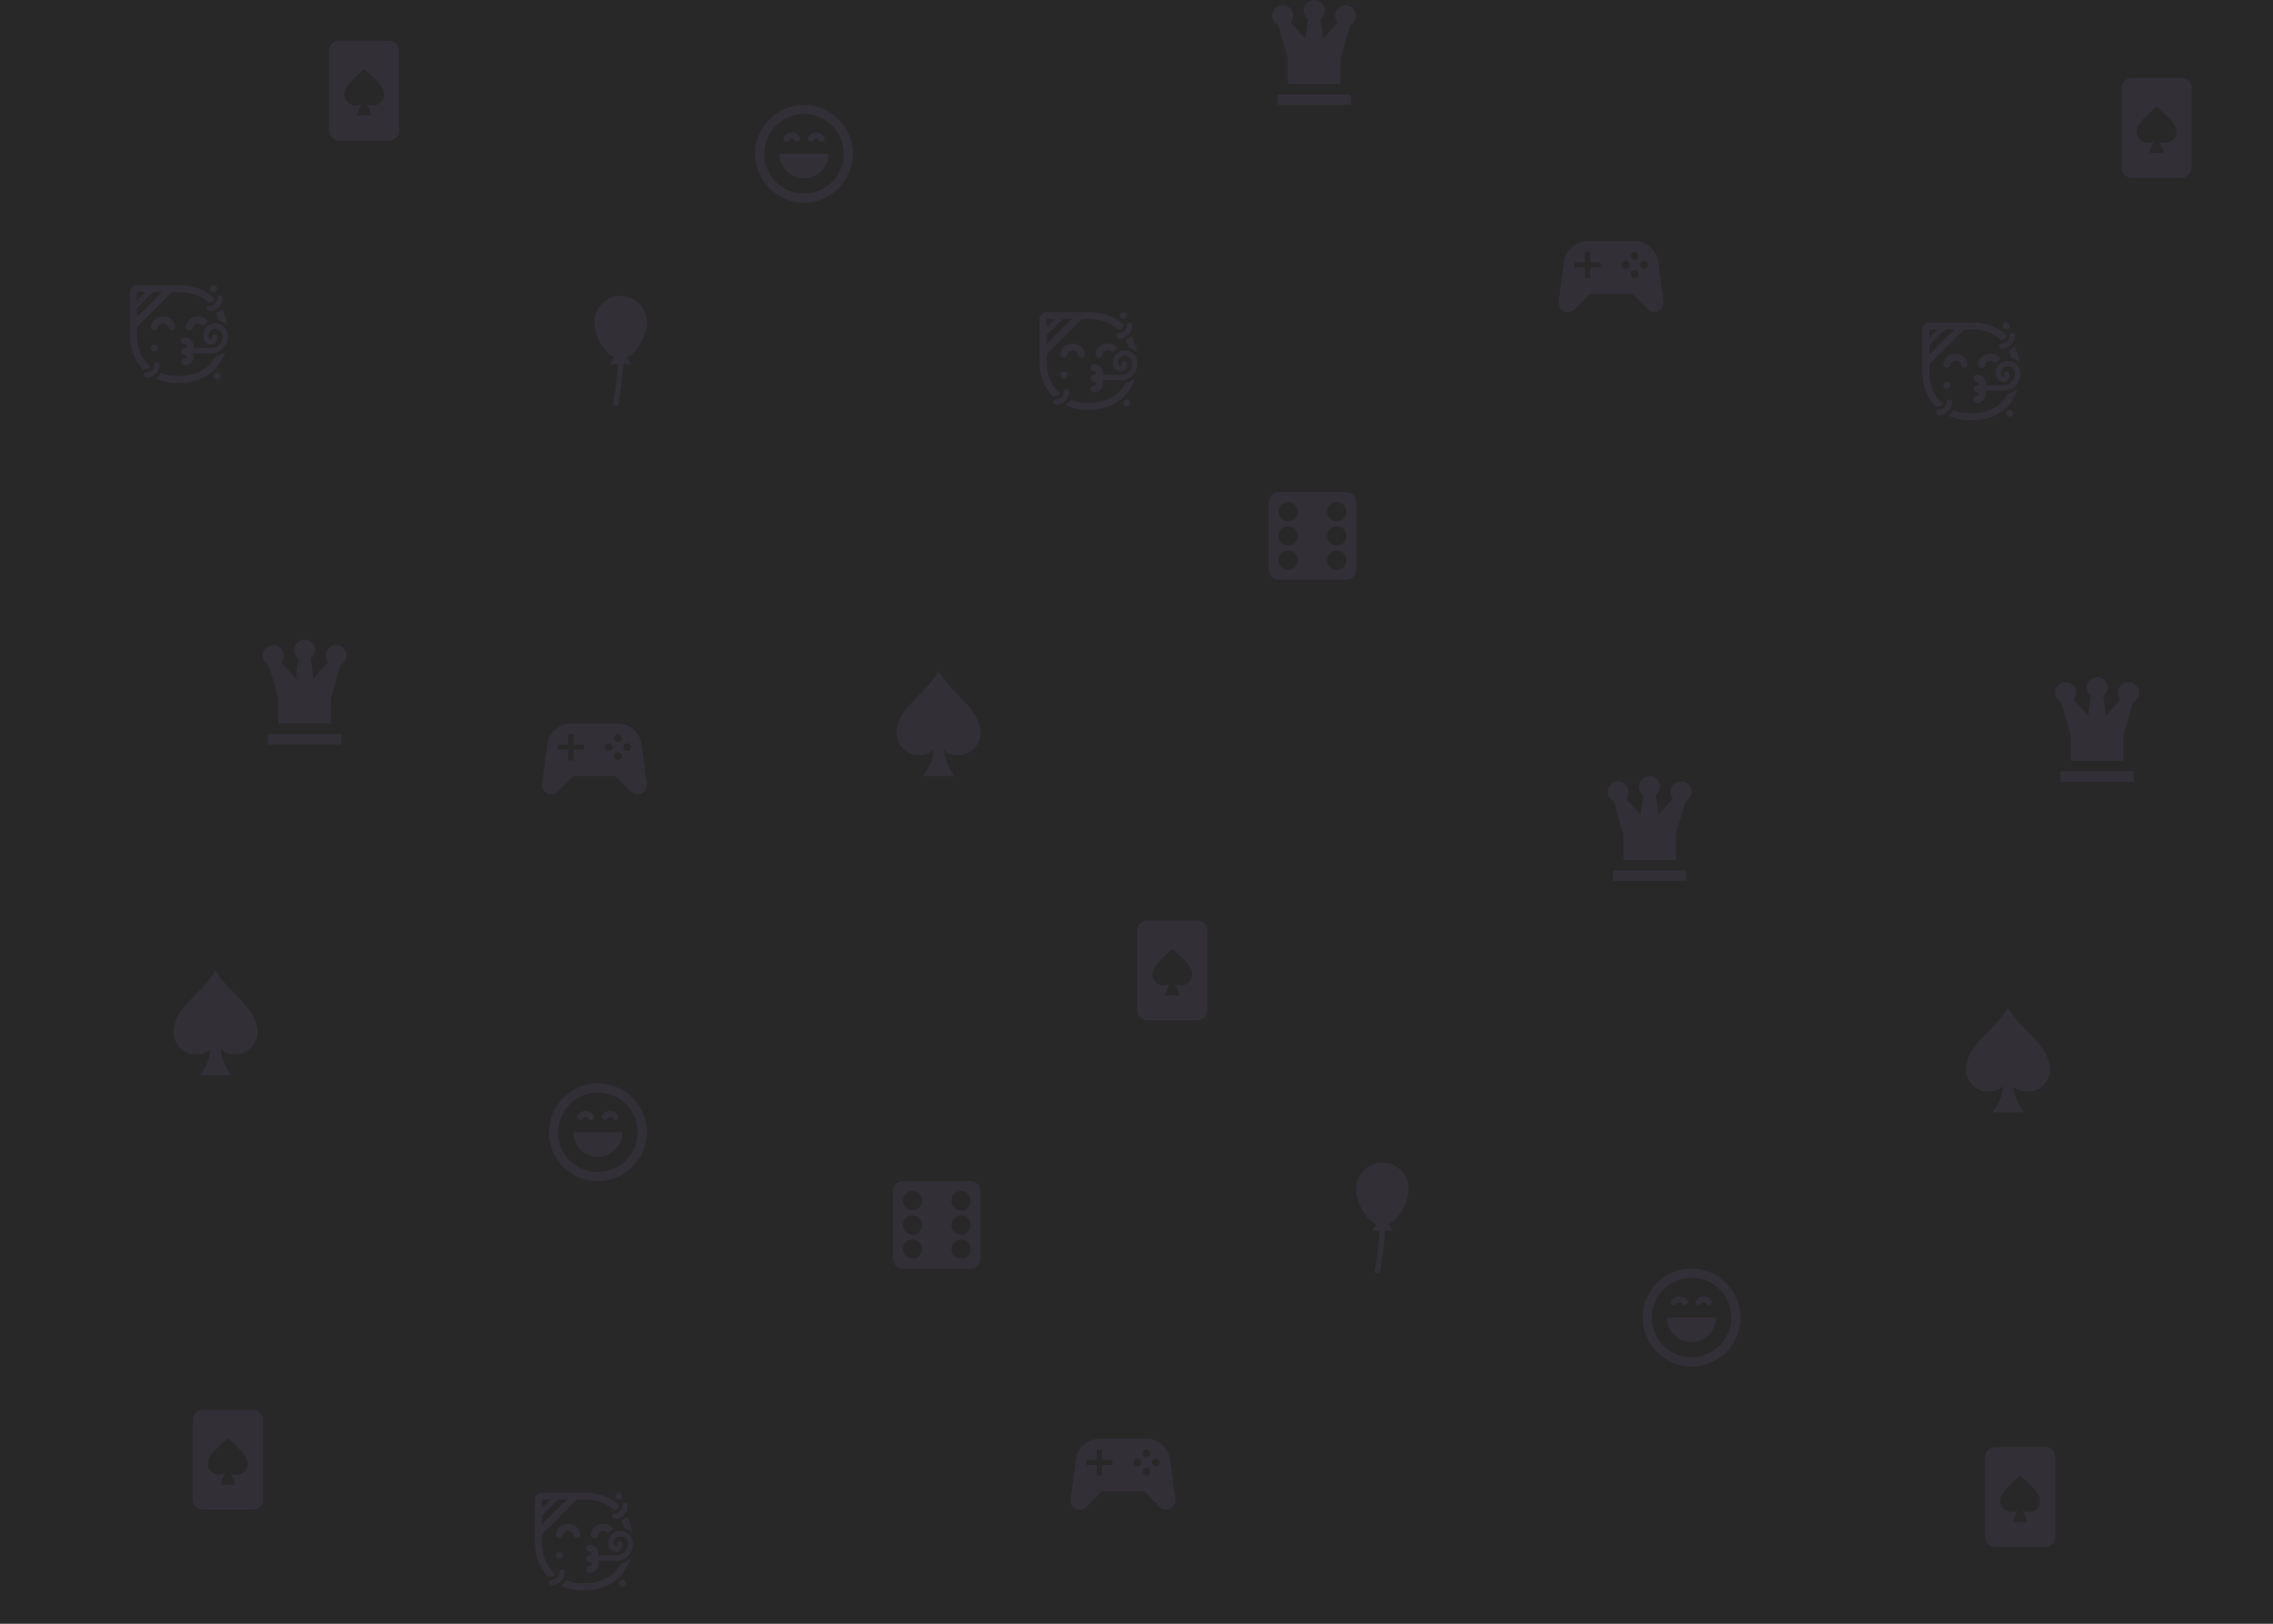 <svg width="175" height="125" viewBox="0 0 175 125" fill="none" xmlns="http://www.w3.org/2000/svg">
<rect width="175" height="125" fill="#282828"/>
<path d="M48.249 27.517L48.588 28.026H47.983C47.922 29.12 47.781 30.21 47.579 31.288L47.175 31.223C47.377 30.165 47.514 29.1 47.579 28.026H46.974L47.313 27.517C46.425 27.134 45.763 25.75 45.763 24.797C45.763 24.262 45.975 23.748 46.354 23.37C46.732 22.991 47.246 22.779 47.781 22.779C48.046 22.779 48.308 22.831 48.553 22.932C48.798 23.034 49.021 23.182 49.208 23.37C49.395 23.557 49.544 23.78 49.645 24.025C49.747 24.269 49.799 24.532 49.799 24.797C49.799 25.75 49.137 27.134 48.249 27.517Z" fill="#B87DE8" fill-opacity="0.08"/>
<path d="M106.897 94.24L107.236 94.749H106.63C106.57 95.843 106.428 96.933 106.227 98.011L105.823 97.946C106.025 96.888 106.162 95.823 106.227 94.749H105.621L105.96 94.24C105.072 93.857 104.41 92.473 104.41 91.52C104.41 90.985 104.623 90.471 105.001 90.093C105.38 89.714 105.893 89.502 106.428 89.502C106.693 89.502 106.956 89.554 107.201 89.655C107.446 89.757 107.668 89.905 107.856 90.093C108.043 90.28 108.192 90.503 108.293 90.748C108.394 90.993 108.447 91.255 108.447 91.52C108.447 92.473 107.785 93.857 106.897 94.24Z" fill="#B87DE8" fill-opacity="0.08"/>
<path d="M13.767 21.947H10.538C10.396 21.947 10.259 22.004 10.158 22.105C10.057 22.206 10 22.343 10 22.486V25.715C10 26.733 10.308 27.678 10.946 28.371C10.977 28.404 11.008 28.438 11.041 28.47C11.111 28.429 11.192 28.406 11.278 28.406C11.399 28.406 11.514 28.336 11.573 28.229C11.492 28.16 11.414 28.085 11.341 28.006C10.813 27.433 10.538 26.628 10.538 25.715C10.538 25.517 10.551 25.325 10.577 25.138L13.193 22.521C13.384 22.497 13.575 22.485 13.767 22.486C14.786 22.486 15.544 22.799 16.068 23.296C16.086 23.294 16.104 23.293 16.122 23.293C16.296 23.293 16.458 23.147 16.458 22.956C16.458 22.946 16.459 22.936 16.459 22.926C15.822 22.31 14.917 21.947 13.767 21.947ZM10.538 22.486H11.188L10.538 23.135V22.486ZM11.772 22.486H12.468L10.538 24.416V23.72L11.772 22.486ZM13.767 29.482C13.089 29.482 12.496 29.356 11.993 29.126C12.154 29.018 12.288 28.875 12.386 28.708C12.779 28.859 13.238 28.944 13.767 28.944C14.87 28.944 15.669 28.576 16.193 28.006C16.352 27.833 16.489 27.64 16.599 27.432C16.88 27.372 17.138 27.235 17.344 27.035C17.189 27.536 16.939 27.991 16.589 28.371C15.948 29.067 14.997 29.482 13.767 29.482Z" fill="#B87DE8" fill-opacity="0.08"/>
<path d="M15.614 25.104C15.724 24.957 15.867 24.838 16.033 24.757C16.01 24.723 15.984 24.691 15.957 24.66C15.802 24.491 15.569 24.369 15.247 24.369C14.929 24.369 14.696 24.485 14.541 24.654C14.394 24.815 14.334 25.003 14.31 25.125C14.303 25.16 14.302 25.197 14.309 25.232C14.315 25.267 14.329 25.301 14.349 25.331C14.368 25.361 14.394 25.387 14.424 25.406C14.454 25.426 14.487 25.44 14.522 25.447C14.557 25.454 14.594 25.453 14.629 25.446C14.664 25.439 14.697 25.424 14.727 25.404C14.756 25.384 14.781 25.357 14.8 25.327C14.82 25.297 14.833 25.263 14.839 25.228C14.852 25.162 14.881 25.08 14.938 25.019C14.986 24.966 15.072 24.907 15.247 24.907C15.42 24.907 15.508 24.967 15.559 25.023C15.582 25.048 15.6 25.076 15.614 25.104ZM17.486 25.032C17.32 24.85 17.103 24.724 16.863 24.669C16.811 24.478 16.743 24.292 16.658 24.114C16.825 24.036 16.974 23.924 17.095 23.784C17.292 24.165 17.422 24.587 17.486 25.032ZM12.246 25.018C12.19 25.08 12.16 25.162 12.148 25.228C12.134 25.298 12.093 25.36 12.034 25.4C11.975 25.44 11.902 25.454 11.832 25.441C11.762 25.427 11.7 25.386 11.66 25.327C11.62 25.268 11.606 25.195 11.619 25.125C11.643 25.003 11.703 24.815 11.85 24.654C12.005 24.485 12.238 24.369 12.556 24.369C12.878 24.369 13.111 24.491 13.266 24.66C13.412 24.821 13.473 25.008 13.494 25.131C13.507 25.201 13.49 25.273 13.449 25.332C13.408 25.39 13.345 25.43 13.275 25.442C13.205 25.454 13.133 25.438 13.074 25.397C13.016 25.355 12.976 25.293 12.964 25.223C12.95 25.148 12.917 25.079 12.868 25.023C12.817 24.967 12.729 24.907 12.556 24.907C12.38 24.907 12.295 24.966 12.246 25.018ZM16.458 22.486C16.529 22.486 16.598 22.457 16.648 22.407C16.699 22.356 16.727 22.288 16.727 22.216C16.727 22.145 16.699 22.077 16.648 22.026C16.598 21.976 16.529 21.947 16.458 21.947C16.387 21.947 16.318 21.976 16.268 22.026C16.217 22.077 16.189 22.145 16.189 22.216C16.189 22.288 16.217 22.356 16.268 22.407C16.318 22.457 16.387 22.486 16.458 22.486ZM16.929 22.755C16.983 22.755 17.034 22.776 17.072 22.814C17.11 22.852 17.131 22.903 17.131 22.956C17.131 23.548 16.638 23.966 16.122 23.966C16.068 23.966 16.017 23.944 15.979 23.907C15.941 23.869 15.92 23.817 15.92 23.764C15.92 23.71 15.941 23.659 15.979 23.621C16.017 23.583 16.068 23.562 16.122 23.562C16.434 23.562 16.727 23.307 16.727 22.956C16.727 22.903 16.748 22.852 16.786 22.814C16.824 22.776 16.875 22.755 16.929 22.755ZM12.085 27.868C12.139 27.868 12.19 27.889 12.228 27.927C12.266 27.965 12.287 28.016 12.287 28.069C12.287 28.661 11.794 29.078 11.278 29.078C11.225 29.078 11.173 29.057 11.135 29.019C11.097 28.982 11.076 28.93 11.076 28.877C11.076 28.823 11.097 28.772 11.135 28.734C11.173 28.696 11.225 28.675 11.278 28.675C11.59 28.675 11.883 28.42 11.883 28.069C11.883 28.016 11.905 27.965 11.943 27.927C11.98 27.889 12.032 27.868 12.085 27.868ZM16.727 29.213C16.799 29.213 16.867 29.185 16.918 29.134C16.968 29.084 16.996 29.015 16.996 28.944C16.996 28.873 16.968 28.804 16.918 28.754C16.867 28.703 16.799 28.675 16.727 28.675C16.656 28.675 16.587 28.703 16.537 28.754C16.486 28.804 16.458 28.873 16.458 28.944C16.458 29.015 16.486 29.084 16.537 29.134C16.587 29.185 16.656 29.213 16.727 29.213ZM12.153 26.791C12.153 26.863 12.124 26.931 12.074 26.981C12.023 27.032 11.955 27.06 11.883 27.06C11.812 27.06 11.744 27.032 11.693 26.981C11.643 26.931 11.614 26.863 11.614 26.791C11.614 26.72 11.643 26.651 11.693 26.601C11.744 26.55 11.812 26.522 11.883 26.522C11.955 26.522 12.023 26.55 12.074 26.601C12.124 26.651 12.153 26.72 12.153 26.791ZM16.544 24.907C16.427 24.907 16.311 24.931 16.203 24.976C16.094 25.02 15.996 25.086 15.913 25.169C15.83 25.252 15.764 25.351 15.719 25.459C15.674 25.568 15.651 25.684 15.651 25.801V25.917C15.651 25.996 15.666 26.075 15.697 26.148C15.727 26.222 15.772 26.288 15.828 26.345C15.884 26.401 15.951 26.445 16.025 26.476C16.098 26.506 16.177 26.522 16.256 26.522C16.381 26.522 16.501 26.472 16.589 26.384C16.678 26.296 16.727 26.176 16.727 26.051V25.917C16.727 25.863 16.706 25.812 16.668 25.774C16.63 25.736 16.579 25.715 16.525 25.715C16.472 25.715 16.421 25.736 16.383 25.774C16.345 25.812 16.324 25.863 16.324 25.917V26.051C16.324 26.069 16.317 26.086 16.304 26.099C16.291 26.111 16.274 26.118 16.256 26.118C16.203 26.118 16.151 26.097 16.114 26.059C16.076 26.021 16.055 25.97 16.055 25.917V25.801C16.055 25.53 16.274 25.311 16.544 25.311H16.593C16.735 25.311 16.872 25.368 16.973 25.469C17.074 25.57 17.131 25.707 17.131 25.849V25.947C17.131 26.171 17.042 26.385 16.884 26.544C16.725 26.702 16.51 26.791 16.286 26.791H14.878C14.901 26.692 14.901 26.589 14.878 26.489C14.855 26.39 14.81 26.297 14.747 26.218C14.683 26.138 14.603 26.074 14.511 26.029C14.419 25.985 14.318 25.962 14.216 25.962C14.145 25.962 14.077 25.991 14.026 26.041C13.976 26.092 13.947 26.16 13.947 26.231C13.947 26.303 13.976 26.371 14.026 26.422C14.077 26.472 14.145 26.5 14.216 26.5C14.235 26.5 14.253 26.504 14.27 26.511C14.287 26.518 14.303 26.529 14.316 26.541C14.329 26.555 14.339 26.57 14.346 26.587C14.353 26.604 14.357 26.622 14.357 26.64C14.357 26.659 14.353 26.677 14.346 26.694C14.339 26.711 14.329 26.726 14.316 26.739C14.303 26.752 14.287 26.763 14.27 26.77C14.253 26.777 14.235 26.78 14.216 26.78C14.145 26.78 14.077 26.809 14.026 26.859C13.976 26.91 13.947 26.978 13.947 27.049C13.947 27.121 13.976 27.189 14.026 27.24C14.077 27.29 14.145 27.319 14.216 27.319C14.254 27.319 14.289 27.333 14.316 27.36C14.342 27.386 14.357 27.421 14.357 27.459C14.357 27.496 14.342 27.531 14.316 27.558C14.289 27.584 14.254 27.599 14.216 27.599C14.145 27.599 14.077 27.627 14.026 27.677C13.976 27.728 13.947 27.796 13.947 27.868C13.947 27.939 13.976 28.007 14.026 28.058C14.077 28.108 14.145 28.137 14.216 28.137C14.329 28.137 14.439 28.109 14.537 28.056C14.636 28.003 14.72 27.927 14.782 27.833C14.844 27.74 14.881 27.633 14.892 27.522C14.902 27.41 14.885 27.298 14.841 27.195H16.287C16.617 27.195 16.935 27.063 17.169 26.829C17.403 26.595 17.535 26.277 17.535 25.947V25.849C17.535 25.599 17.435 25.36 17.259 25.183C17.082 25.007 16.843 24.907 16.593 24.907H16.544Z" fill="#B87DE8" fill-opacity="0.08"/>
<path d="M44.955 114.899H41.726C41.583 114.899 41.447 114.956 41.346 115.057C41.245 115.158 41.188 115.295 41.188 115.437V118.667C41.188 119.685 41.496 120.63 42.134 121.323C42.164 121.356 42.196 121.389 42.229 121.422C42.299 121.381 42.38 121.358 42.466 121.358C42.587 121.358 42.702 121.288 42.761 121.181C42.68 121.112 42.602 121.037 42.529 120.958C42.002 120.385 41.726 119.58 41.726 118.667C41.726 118.469 41.739 118.276 41.765 118.09L44.381 115.473C44.572 115.449 44.764 115.437 44.955 115.437C45.974 115.437 46.733 115.751 47.256 116.248C47.274 116.246 47.292 116.245 47.31 116.245C47.484 116.245 47.646 116.099 47.646 115.908C47.646 115.898 47.647 115.888 47.647 115.878C47.01 115.262 46.105 114.899 44.955 114.899ZM41.726 115.437H42.376L41.726 116.087V115.437ZM42.96 115.437H43.656L41.726 117.367V116.672L42.96 115.437ZM44.955 122.434C44.277 122.434 43.684 122.308 43.181 122.078C43.342 121.97 43.476 121.827 43.574 121.66C43.967 121.811 44.426 121.896 44.955 121.896C46.058 121.896 46.856 121.528 47.381 120.958C47.541 120.785 47.677 120.591 47.787 120.384C48.068 120.324 48.326 120.187 48.532 119.987C48.377 120.488 48.127 120.943 47.777 121.323C47.136 122.019 46.185 122.434 44.955 122.434Z" fill="#B87DE8" fill-opacity="0.08"/>
<path d="M46.802 118.056C46.912 117.909 47.055 117.79 47.221 117.709C47.198 117.675 47.172 117.643 47.145 117.612C46.99 117.443 46.757 117.321 46.435 117.321C46.117 117.321 45.884 117.437 45.729 117.606C45.582 117.767 45.522 117.954 45.498 118.077C45.491 118.112 45.49 118.149 45.497 118.184C45.503 118.219 45.517 118.253 45.537 118.283C45.556 118.313 45.582 118.338 45.612 118.358C45.642 118.378 45.675 118.392 45.71 118.399C45.745 118.406 45.782 118.405 45.817 118.398C45.852 118.391 45.885 118.376 45.915 118.356C45.944 118.335 45.969 118.309 45.989 118.279C46.008 118.249 46.021 118.215 46.027 118.18C46.04 118.113 46.069 118.032 46.126 117.971C46.174 117.918 46.26 117.859 46.435 117.859C46.608 117.859 46.696 117.919 46.746 117.975C46.77 118 46.788 118.028 46.802 118.056ZM48.674 117.984C48.508 117.802 48.291 117.676 48.051 117.621C47.999 117.43 47.931 117.244 47.846 117.066C48.013 116.988 48.162 116.876 48.283 116.736C48.48 117.117 48.61 117.539 48.674 117.984ZM43.434 117.97C43.378 118.032 43.348 118.113 43.336 118.18C43.322 118.25 43.281 118.312 43.222 118.352C43.163 118.392 43.09 118.406 43.02 118.393C42.95 118.379 42.888 118.338 42.848 118.279C42.808 118.22 42.794 118.147 42.807 118.077C42.831 117.954 42.891 117.767 43.038 117.606C43.193 117.437 43.426 117.321 43.744 117.321C44.066 117.321 44.299 117.443 44.453 117.612C44.6 117.773 44.661 117.96 44.682 118.082C44.694 118.153 44.678 118.225 44.637 118.283C44.596 118.342 44.533 118.381 44.463 118.394C44.393 118.406 44.321 118.39 44.262 118.349C44.204 118.307 44.164 118.245 44.152 118.174C44.138 118.1 44.105 118.031 44.056 117.975C44.005 117.919 43.917 117.859 43.744 117.859C43.569 117.859 43.483 117.918 43.434 117.97ZM47.646 115.437C47.718 115.437 47.786 115.409 47.836 115.359C47.887 115.308 47.915 115.24 47.915 115.168C47.915 115.097 47.887 115.029 47.836 114.978C47.786 114.928 47.718 114.899 47.646 114.899C47.575 114.899 47.506 114.928 47.456 114.978C47.405 115.029 47.377 115.097 47.377 115.168C47.377 115.24 47.405 115.308 47.456 115.359C47.506 115.409 47.575 115.437 47.646 115.437ZM48.117 115.707C48.171 115.707 48.222 115.728 48.26 115.766C48.298 115.804 48.319 115.855 48.319 115.908C48.319 116.5 47.826 116.918 47.31 116.918C47.256 116.918 47.205 116.896 47.167 116.858C47.129 116.821 47.108 116.769 47.108 116.716C47.108 116.662 47.129 116.611 47.167 116.573C47.205 116.535 47.256 116.514 47.31 116.514C47.622 116.514 47.915 116.259 47.915 115.908C47.915 115.855 47.937 115.804 47.974 115.766C48.012 115.728 48.063 115.707 48.117 115.707ZM43.273 120.819C43.327 120.819 43.378 120.841 43.416 120.879C43.454 120.916 43.475 120.968 43.475 121.021C43.475 121.613 42.982 122.03 42.466 122.03C42.413 122.03 42.361 122.009 42.323 121.971C42.285 121.933 42.264 121.882 42.264 121.829C42.264 121.775 42.285 121.724 42.323 121.686C42.361 121.648 42.413 121.627 42.466 121.627C42.778 121.627 43.072 121.372 43.072 121.021C43.072 120.968 43.093 120.916 43.131 120.879C43.168 120.841 43.22 120.819 43.273 120.819ZM47.915 122.165C47.987 122.165 48.055 122.137 48.105 122.086C48.156 122.036 48.184 121.967 48.184 121.896C48.184 121.824 48.156 121.756 48.105 121.706C48.055 121.655 47.987 121.627 47.915 121.627C47.844 121.627 47.775 121.655 47.725 121.706C47.675 121.756 47.646 121.824 47.646 121.896C47.646 121.967 47.675 122.036 47.725 122.086C47.775 122.137 47.844 122.165 47.915 122.165ZM43.341 119.743C43.341 119.814 43.312 119.883 43.262 119.933C43.211 119.984 43.143 120.012 43.072 120.012C43 120.012 42.932 119.984 42.881 119.933C42.831 119.883 42.802 119.814 42.802 119.743C42.802 119.672 42.831 119.603 42.881 119.553C42.932 119.502 43 119.474 43.072 119.474C43.143 119.474 43.211 119.502 43.262 119.553C43.312 119.603 43.341 119.672 43.341 119.743ZM47.733 117.859C47.615 117.859 47.499 117.882 47.391 117.927C47.282 117.972 47.184 118.038 47.101 118.121C47.018 118.204 46.952 118.303 46.907 118.411C46.862 118.519 46.839 118.636 46.839 118.753V118.868C46.839 118.948 46.855 119.027 46.885 119.1C46.915 119.174 46.96 119.24 47.016 119.297C47.072 119.353 47.139 119.397 47.213 119.428C47.286 119.458 47.365 119.474 47.444 119.474C47.569 119.474 47.689 119.424 47.777 119.336C47.866 119.248 47.915 119.128 47.915 119.003V118.868C47.915 118.815 47.894 118.764 47.856 118.726C47.818 118.688 47.767 118.667 47.713 118.667C47.66 118.667 47.608 118.688 47.571 118.726C47.533 118.764 47.512 118.815 47.512 118.868V119.003C47.512 119.021 47.505 119.038 47.492 119.051C47.479 119.063 47.462 119.07 47.444 119.07C47.391 119.07 47.339 119.049 47.302 119.011C47.264 118.973 47.242 118.922 47.242 118.868V118.753C47.242 118.482 47.462 118.263 47.733 118.263H47.781C47.923 118.263 48.06 118.32 48.161 118.421C48.262 118.522 48.319 118.658 48.319 118.801V118.898C48.319 119.122 48.23 119.337 48.072 119.496C47.913 119.654 47.698 119.743 47.474 119.743H46.066C46.089 119.644 46.089 119.541 46.066 119.441C46.043 119.342 45.998 119.249 45.935 119.169C45.871 119.09 45.791 119.025 45.699 118.981C45.607 118.937 45.506 118.914 45.404 118.914C45.333 118.914 45.265 118.943 45.214 118.993C45.164 119.044 45.135 119.112 45.135 119.183C45.135 119.255 45.164 119.323 45.214 119.374C45.265 119.424 45.333 119.452 45.404 119.452C45.423 119.452 45.441 119.456 45.458 119.463C45.475 119.47 45.49 119.48 45.504 119.493C45.517 119.506 45.527 119.522 45.534 119.539C45.541 119.556 45.544 119.574 45.544 119.592C45.544 119.611 45.541 119.629 45.534 119.646C45.527 119.663 45.517 119.678 45.504 119.691C45.49 119.704 45.475 119.715 45.458 119.722C45.441 119.729 45.423 119.732 45.404 119.732C45.333 119.732 45.265 119.761 45.214 119.811C45.164 119.862 45.135 119.93 45.135 120.001C45.135 120.073 45.164 120.141 45.214 120.192C45.265 120.242 45.333 120.27 45.404 120.27C45.442 120.27 45.477 120.285 45.504 120.311C45.53 120.338 45.544 120.373 45.544 120.41C45.544 120.448 45.53 120.483 45.504 120.509C45.477 120.536 45.442 120.55 45.404 120.55C45.333 120.55 45.265 120.579 45.214 120.629C45.164 120.68 45.135 120.748 45.135 120.819C45.135 120.891 45.164 120.959 45.214 121.01C45.265 121.06 45.333 121.089 45.404 121.089C45.517 121.089 45.627 121.061 45.725 121.008C45.824 120.955 45.908 120.879 45.97 120.785C46.032 120.692 46.069 120.585 46.08 120.474C46.09 120.362 46.073 120.25 46.029 120.147H47.474C47.806 120.147 48.123 120.015 48.357 119.781C48.591 119.547 48.722 119.229 48.722 118.898V118.801C48.722 118.551 48.623 118.312 48.447 118.135C48.27 117.959 48.031 117.859 47.781 117.859H47.733Z" fill="#B87DE8" fill-opacity="0.08"/>
<path d="M83.8 24.022H80.57C80.428 24.022 80.291 24.079 80.19 24.18C80.089 24.28 80.032 24.417 80.032 24.56V27.789C80.032 28.808 80.34 29.753 80.978 30.445C81.009 30.479 81.04 30.512 81.073 30.544C81.143 30.504 81.224 30.48 81.31 30.48C81.431 30.48 81.546 30.41 81.606 30.304C81.524 30.234 81.446 30.16 81.374 30.081C80.846 29.507 80.57 28.703 80.57 27.789C80.57 27.591 80.583 27.399 80.609 27.213L83.226 24.596C83.416 24.572 83.608 24.56 83.8 24.56C84.818 24.56 85.577 24.874 86.1 25.37C86.118 25.368 86.136 25.367 86.154 25.367C86.329 25.367 86.491 25.222 86.491 25.031C86.491 25.021 86.491 25.011 86.492 25C85.854 24.384 84.949 24.022 83.8 24.022ZM80.57 24.56H81.22L80.57 25.21V24.56ZM81.805 24.56H82.5L80.57 26.49V25.794L81.805 24.56ZM83.8 31.557C83.121 31.557 82.528 31.43 82.025 31.201C82.186 31.093 82.321 30.95 82.419 30.782C82.811 30.934 83.27 31.018 83.8 31.018C84.902 31.018 85.701 30.65 86.225 30.081C86.385 29.907 86.521 29.714 86.632 29.506C86.912 29.447 87.171 29.309 87.376 29.109C87.221 29.61 86.971 30.066 86.621 30.445C85.98 31.142 85.03 31.557 83.8 31.557Z" fill="#B87DE8" fill-opacity="0.08"/>
<path d="M85.647 27.178C85.756 27.032 85.899 26.913 86.065 26.831C86.042 26.797 86.016 26.765 85.989 26.735C85.834 26.565 85.601 26.444 85.279 26.444C84.961 26.444 84.729 26.56 84.573 26.729C84.426 26.889 84.366 27.077 84.343 27.2C84.335 27.235 84.335 27.271 84.341 27.306C84.348 27.342 84.361 27.375 84.381 27.405C84.401 27.435 84.426 27.461 84.456 27.481C84.486 27.501 84.519 27.515 84.555 27.521C84.59 27.528 84.626 27.528 84.661 27.521C84.696 27.513 84.729 27.499 84.759 27.479C84.788 27.458 84.814 27.432 84.833 27.402C84.852 27.371 84.865 27.337 84.871 27.302C84.884 27.236 84.913 27.154 84.97 27.093C85.018 27.04 85.104 26.982 85.279 26.982C85.452 26.982 85.54 27.042 85.591 27.097C85.614 27.122 85.632 27.15 85.647 27.178ZM87.519 27.107C87.353 26.925 87.135 26.798 86.895 26.743C86.844 26.552 86.775 26.367 86.69 26.189C86.857 26.111 87.006 25.998 87.127 25.858C87.324 26.239 87.454 26.661 87.519 27.107ZM82.279 27.093C82.222 27.154 82.193 27.236 82.18 27.302C82.166 27.372 82.125 27.434 82.066 27.474C82.007 27.514 81.934 27.529 81.864 27.515C81.794 27.502 81.732 27.461 81.692 27.401C81.653 27.342 81.638 27.27 81.651 27.2C81.675 27.077 81.735 26.889 81.882 26.729C82.038 26.56 82.27 26.444 82.588 26.444C82.91 26.444 83.143 26.565 83.298 26.735C83.444 26.896 83.505 27.083 83.526 27.205C83.539 27.275 83.522 27.348 83.481 27.406C83.44 27.464 83.378 27.504 83.307 27.516C83.237 27.528 83.165 27.512 83.106 27.471C83.048 27.43 83.008 27.367 82.996 27.297C82.983 27.223 82.949 27.154 82.9 27.097C82.85 27.042 82.761 26.982 82.588 26.982C82.413 26.982 82.327 27.04 82.279 27.093ZM86.49 24.56C86.562 24.56 86.63 24.532 86.681 24.481C86.731 24.431 86.76 24.362 86.76 24.291C86.76 24.22 86.731 24.151 86.681 24.101C86.63 24.05 86.562 24.022 86.49 24.022C86.419 24.022 86.351 24.05 86.3 24.101C86.25 24.151 86.221 24.22 86.221 24.291C86.221 24.362 86.25 24.431 86.3 24.481C86.351 24.532 86.419 24.56 86.49 24.56ZM86.961 24.829C87.015 24.829 87.066 24.85 87.104 24.888C87.142 24.926 87.163 24.977 87.163 25.031C87.163 25.622 86.67 26.04 86.154 26.04C86.1 26.04 86.049 26.019 86.011 25.981C85.973 25.943 85.952 25.892 85.952 25.838C85.952 25.785 85.973 25.733 86.011 25.696C86.049 25.658 86.1 25.636 86.154 25.636C86.466 25.636 86.76 25.381 86.76 25.031C86.76 24.977 86.781 24.926 86.819 24.888C86.856 24.85 86.908 24.829 86.961 24.829ZM82.118 29.942C82.171 29.942 82.222 29.963 82.26 30.001C82.298 30.039 82.319 30.09 82.319 30.144C82.319 30.735 81.826 31.153 81.31 31.153C81.257 31.153 81.205 31.132 81.168 31.094C81.13 31.056 81.108 31.005 81.108 30.951C81.108 30.898 81.13 30.846 81.168 30.808C81.205 30.771 81.257 30.749 81.31 30.749C81.622 30.749 81.916 30.494 81.916 30.144C81.916 30.09 81.937 30.039 81.975 30.001C82.013 29.963 82.064 29.942 82.118 29.942ZM86.76 31.288C86.831 31.288 86.899 31.259 86.95 31.209C87 31.158 87.029 31.09 87.029 31.018C87.029 30.947 87 30.879 86.95 30.828C86.899 30.778 86.831 30.749 86.76 30.749C86.688 30.749 86.62 30.778 86.569 30.828C86.519 30.879 86.49 30.947 86.49 31.018C86.49 31.09 86.519 31.158 86.569 31.209C86.62 31.259 86.688 31.288 86.76 31.288ZM82.185 28.866C82.185 28.937 82.156 29.005 82.106 29.056C82.055 29.106 81.987 29.135 81.916 29.135C81.844 29.135 81.776 29.106 81.725 29.056C81.675 29.005 81.647 28.937 81.647 28.866C81.647 28.794 81.675 28.726 81.725 28.675C81.776 28.625 81.844 28.596 81.916 28.596C81.987 28.596 82.055 28.625 82.106 28.675C82.156 28.726 82.185 28.794 82.185 28.866ZM86.577 26.982C86.459 26.982 86.343 27.005 86.235 27.05C86.126 27.095 86.028 27.161 85.945 27.244C85.862 27.327 85.796 27.425 85.751 27.534C85.706 27.642 85.683 27.758 85.683 27.876V27.991C85.683 28.071 85.699 28.149 85.729 28.223C85.76 28.296 85.804 28.363 85.86 28.419C85.917 28.475 85.983 28.52 86.057 28.55C86.13 28.581 86.209 28.596 86.288 28.596C86.413 28.596 86.533 28.547 86.621 28.459C86.71 28.37 86.76 28.25 86.76 28.126V27.991C86.76 27.938 86.738 27.886 86.7 27.848C86.662 27.811 86.611 27.789 86.558 27.789C86.504 27.789 86.453 27.811 86.415 27.848C86.377 27.886 86.356 27.938 86.356 27.991V28.126C86.356 28.143 86.349 28.161 86.336 28.173C86.323 28.186 86.306 28.193 86.288 28.193C86.235 28.193 86.184 28.172 86.146 28.134C86.108 28.096 86.087 28.045 86.087 27.991V27.876C86.087 27.605 86.306 27.386 86.577 27.386H86.625C86.768 27.386 86.904 27.442 87.005 27.543C87.106 27.644 87.163 27.781 87.163 27.924V28.021C87.163 28.245 87.074 28.46 86.916 28.618C86.757 28.777 86.542 28.866 86.318 28.866H84.91C84.933 28.766 84.933 28.663 84.91 28.564C84.887 28.465 84.843 28.372 84.779 28.292C84.716 28.212 84.635 28.148 84.543 28.104C84.451 28.06 84.351 28.037 84.249 28.037C84.177 28.037 84.109 28.065 84.058 28.116C84.008 28.166 83.98 28.235 83.98 28.306C83.98 28.377 84.008 28.446 84.058 28.496C84.109 28.547 84.177 28.575 84.249 28.575C84.267 28.575 84.285 28.579 84.302 28.586C84.319 28.593 84.335 28.603 84.348 28.616C84.361 28.629 84.371 28.644 84.378 28.661C84.385 28.678 84.389 28.697 84.389 28.715C84.389 28.733 84.385 28.752 84.378 28.768C84.371 28.785 84.361 28.801 84.348 28.814C84.335 28.827 84.319 28.837 84.302 28.844C84.285 28.851 84.267 28.855 84.249 28.855C84.177 28.855 84.109 28.883 84.058 28.934C84.008 28.984 83.98 29.053 83.98 29.124C83.98 29.195 84.008 29.264 84.058 29.314C84.109 29.365 84.177 29.393 84.249 29.393C84.286 29.393 84.322 29.408 84.348 29.434C84.374 29.46 84.389 29.496 84.389 29.533C84.389 29.57 84.374 29.606 84.348 29.632C84.322 29.658 84.286 29.673 84.249 29.673C84.177 29.673 84.109 29.701 84.058 29.752C84.008 29.802 83.98 29.871 83.98 29.942C83.98 30.013 84.008 30.082 84.058 30.132C84.109 30.183 84.177 30.211 84.249 30.211C84.361 30.211 84.471 30.183 84.57 30.131C84.668 30.078 84.752 30.001 84.814 29.908C84.876 29.815 84.914 29.707 84.924 29.596C84.934 29.485 84.917 29.372 84.874 29.269H86.319C86.65 29.269 86.967 29.138 87.201 28.904C87.435 28.669 87.567 28.352 87.567 28.021V27.924C87.567 27.674 87.468 27.434 87.291 27.258C87.114 27.081 86.875 26.982 86.625 26.982H86.577Z" fill="#B87DE8" fill-opacity="0.08"/>
<path fill-rule="evenodd" clip-rule="evenodd" d="M49.093 87.166C49.093 87.978 48.77 88.756 48.196 89.33C47.622 89.904 46.843 90.227 46.032 90.227C45.22 90.227 44.441 89.904 43.867 89.33C43.293 88.756 42.971 87.978 42.971 87.166C42.971 86.354 43.293 85.576 43.867 85.001C44.441 84.427 45.22 84.105 46.032 84.105C46.843 84.105 47.622 84.427 48.196 85.001C48.77 85.576 49.093 86.354 49.093 87.166ZM49.799 87.166C49.799 88.165 49.402 89.123 48.696 89.83C47.989 90.536 47.031 90.933 46.032 90.933C45.032 90.933 44.074 90.536 43.368 89.83C42.661 89.123 42.264 88.165 42.264 87.166C42.264 86.167 42.661 85.209 43.368 84.502C44.074 83.796 45.032 83.399 46.032 83.399C47.031 83.399 47.989 83.796 48.696 84.502C49.402 85.209 49.799 86.167 49.799 87.166ZM44.737 85.612C44.9 85.519 45.092 85.493 45.273 85.542C45.454 85.591 45.608 85.709 45.701 85.871C45.732 85.925 45.74 85.989 45.724 86.049C45.708 86.109 45.668 86.16 45.614 86.191C45.561 86.222 45.497 86.231 45.437 86.215C45.376 86.199 45.325 86.16 45.294 86.106C45.273 86.071 45.243 86.041 45.208 86.02C45.172 86 45.131 85.989 45.09 85.989C45.049 85.989 45.008 86 44.972 86.02C44.937 86.041 44.907 86.07 44.886 86.106C44.855 86.16 44.803 86.199 44.743 86.215C44.683 86.231 44.618 86.223 44.564 86.191C44.51 86.16 44.471 86.109 44.455 86.048C44.439 85.988 44.448 85.924 44.479 85.87C44.541 85.762 44.63 85.674 44.737 85.612ZM46.032 89.05C46.531 89.05 47.01 88.851 47.364 88.498C47.717 88.145 47.915 87.665 47.915 87.166H44.148C44.148 87.665 44.346 88.145 44.7 88.498C45.053 88.851 45.532 89.05 46.032 89.05ZM46.621 85.612C46.783 85.519 46.976 85.493 47.157 85.542C47.337 85.591 47.492 85.709 47.585 85.871C47.601 85.898 47.611 85.927 47.615 85.958C47.62 85.989 47.618 86.02 47.61 86.05C47.602 86.08 47.588 86.108 47.569 86.133C47.55 86.158 47.527 86.178 47.5 86.194C47.473 86.209 47.443 86.219 47.412 86.224C47.382 86.228 47.35 86.225 47.32 86.217C47.29 86.209 47.262 86.195 47.238 86.176C47.213 86.157 47.193 86.133 47.177 86.106C47.157 86.071 47.127 86.041 47.091 86.02C47.056 86 47.015 85.989 46.974 85.989C46.932 85.989 46.892 86 46.856 86.02C46.82 86.041 46.791 86.07 46.77 86.106C46.739 86.16 46.687 86.199 46.627 86.215C46.566 86.231 46.502 86.223 46.448 86.191C46.394 86.16 46.355 86.109 46.339 86.048C46.323 85.988 46.331 85.924 46.363 85.87C46.425 85.762 46.514 85.674 46.622 85.612H46.621Z" fill="#B87DE8" fill-opacity="0.08"/>
<path fill-rule="evenodd" clip-rule="evenodd" d="M64.96 11.84C64.96 12.652 64.638 13.431 64.064 14.005C63.49 14.579 62.711 14.901 61.899 14.901C61.087 14.901 60.309 14.579 59.735 14.005C59.161 13.431 58.838 12.652 58.838 11.84C58.838 11.028 59.161 10.25 59.735 9.676C60.309 9.102 61.087 8.779 61.899 8.779C62.711 8.779 63.49 9.102 64.064 9.676C64.638 10.25 64.96 11.028 64.96 11.84ZM65.667 11.84C65.667 12.839 65.27 13.798 64.563 14.504C63.857 15.211 62.898 15.608 61.899 15.608C60.9 15.608 59.942 15.211 59.235 14.504C58.529 13.798 58.132 12.839 58.132 11.84C58.132 10.841 58.529 9.883 59.235 9.176C59.942 8.47 60.9 8.073 61.899 8.073C62.898 8.073 63.857 8.47 64.563 9.176C65.27 9.883 65.667 10.841 65.667 11.84ZM60.605 10.286C60.767 10.193 60.96 10.168 61.141 10.216C61.321 10.265 61.475 10.383 61.569 10.545C61.6 10.599 61.608 10.663 61.592 10.723C61.575 10.783 61.536 10.834 61.482 10.866C61.428 10.897 61.364 10.905 61.304 10.889C61.244 10.873 61.193 10.834 61.161 10.781C61.141 10.745 61.111 10.715 61.075 10.695C61.039 10.674 60.999 10.663 60.958 10.663C60.916 10.663 60.876 10.674 60.84 10.694C60.804 10.715 60.775 10.745 60.754 10.78C60.723 10.834 60.671 10.874 60.611 10.89C60.55 10.906 60.486 10.897 60.432 10.866C60.378 10.834 60.339 10.783 60.323 10.722C60.307 10.662 60.315 10.598 60.347 10.544C60.409 10.437 60.498 10.348 60.605 10.286ZM61.899 13.724C62.399 13.724 62.878 13.525 63.231 13.172C63.584 12.819 63.783 12.34 63.783 11.84H60.016C60.016 12.34 60.214 12.819 60.567 13.172C60.92 13.525 61.4 13.724 61.899 13.724ZM62.489 10.286C62.651 10.193 62.844 10.168 63.024 10.216C63.205 10.265 63.359 10.383 63.453 10.545C63.468 10.572 63.479 10.602 63.483 10.632C63.487 10.663 63.485 10.694 63.477 10.725C63.469 10.755 63.456 10.783 63.437 10.807C63.418 10.832 63.394 10.853 63.367 10.868C63.34 10.884 63.311 10.894 63.28 10.898C63.249 10.902 63.218 10.9 63.188 10.892C63.158 10.883 63.13 10.869 63.105 10.85C63.081 10.831 63.06 10.808 63.045 10.781C63.024 10.745 62.995 10.715 62.959 10.695C62.923 10.674 62.883 10.663 62.841 10.663C62.8 10.663 62.76 10.674 62.724 10.694C62.688 10.715 62.658 10.745 62.638 10.78C62.606 10.834 62.555 10.874 62.494 10.89C62.434 10.906 62.37 10.897 62.316 10.866C62.262 10.834 62.222 10.783 62.206 10.722C62.19 10.662 62.199 10.598 62.23 10.544C62.292 10.437 62.382 10.348 62.489 10.286H62.489Z" fill="#B87DE8" fill-opacity="0.08"/>
<path fill-rule="evenodd" clip-rule="evenodd" d="M133.294 101.428C133.294 102.24 132.971 103.019 132.397 103.593C131.823 104.167 131.045 104.489 130.233 104.489C129.421 104.489 128.642 104.167 128.068 103.593C127.494 103.019 127.172 102.24 127.172 101.428C127.172 100.616 127.494 99.838 128.068 99.264C128.642 98.69 129.421 98.367 130.233 98.367C131.045 98.367 131.823 98.69 132.397 99.264C132.971 99.838 133.294 100.616 133.294 101.428ZM134 101.428C134 102.427 133.603 103.386 132.897 104.092C132.19 104.799 131.232 105.196 130.233 105.196C129.234 105.196 128.275 104.799 127.569 104.092C126.862 103.386 126.465 102.427 126.465 101.428C126.465 100.429 126.862 99.471 127.569 98.764C128.275 98.058 129.234 97.661 130.233 97.661C131.232 97.661 132.19 98.058 132.897 98.764C133.603 99.471 134 100.429 134 101.428ZM128.939 99.874C129.101 99.781 129.293 99.756 129.474 99.804C129.655 99.853 129.809 99.971 129.903 100.133C129.933 100.187 129.941 100.251 129.925 100.311C129.909 100.371 129.869 100.422 129.816 100.453C129.762 100.484 129.698 100.493 129.638 100.477C129.578 100.461 129.526 100.422 129.495 100.369C129.474 100.333 129.444 100.303 129.409 100.283C129.373 100.262 129.332 100.251 129.291 100.251C129.25 100.251 129.209 100.262 129.174 100.282C129.138 100.303 129.108 100.332 129.087 100.368C129.056 100.422 129.005 100.461 128.944 100.477C128.884 100.494 128.82 100.485 128.766 100.454C128.712 100.422 128.672 100.371 128.656 100.31C128.64 100.25 128.649 100.186 128.68 100.132C128.742 100.025 128.831 99.936 128.939 99.874ZM130.233 103.312C130.732 103.312 131.211 103.113 131.565 102.76C131.918 102.407 132.116 101.928 132.116 101.428H128.349C128.349 101.928 128.547 102.407 128.901 102.76C129.254 103.113 129.733 103.312 130.233 103.312ZM130.822 99.874C130.985 99.781 131.177 99.756 131.358 99.804C131.539 99.853 131.693 99.971 131.786 100.133C131.802 100.16 131.812 100.19 131.816 100.22C131.821 100.251 131.819 100.282 131.811 100.312C131.803 100.342 131.789 100.371 131.77 100.395C131.751 100.42 131.728 100.441 131.701 100.456C131.674 100.472 131.644 100.482 131.614 100.486C131.583 100.49 131.551 100.488 131.521 100.479C131.491 100.471 131.463 100.457 131.439 100.438C131.414 100.419 131.394 100.396 131.378 100.369C131.358 100.333 131.328 100.303 131.292 100.283C131.257 100.262 131.216 100.251 131.175 100.251C131.134 100.251 131.093 100.262 131.057 100.282C131.022 100.303 130.992 100.332 130.971 100.368C130.94 100.422 130.888 100.461 130.828 100.477C130.768 100.494 130.703 100.485 130.649 100.454C130.595 100.422 130.556 100.371 130.54 100.31C130.524 100.25 130.532 100.186 130.564 100.132C130.626 100.025 130.715 99.936 130.823 99.874H130.822Z" fill="#B87DE8" fill-opacity="0.08"/>
<path d="M16.593 74.701C15.382 76.719 13.364 77.527 13.364 79.545C13.364 80.352 14.171 81.16 14.978 81.16C15.382 81.16 15.786 81.16 16.189 80.756C16.189 80.756 16.319 81.563 15.382 82.774H17.804C16.997 81.563 16.997 80.756 16.997 80.756C17.4 81.16 17.804 81.16 18.207 81.16C19.015 81.16 19.822 80.352 19.822 79.545C19.822 77.527 17.804 76.719 16.593 74.701Z" fill="#B87DE8" fill-opacity="0.08"/>
<path d="M72.26 51.67C71.049 53.688 69.03 54.495 69.03 56.513C69.03 57.321 69.838 58.128 70.645 58.128C71.049 58.128 71.452 58.128 71.856 57.724C71.856 57.724 71.985 58.532 71.049 59.742H73.47C72.663 58.532 72.663 57.724 72.663 57.724C73.067 58.128 73.47 58.128 73.874 58.128C74.681 58.128 75.489 57.321 75.489 56.513C75.489 54.495 73.47 53.688 72.26 51.67Z" fill="#B87DE8" fill-opacity="0.08"/>
<path d="M44.136 59.742L42.938 60.953C42.804 61.074 42.627 61.155 42.433 61.155C42.246 61.155 42.066 61.081 41.934 60.948C41.801 60.816 41.727 60.636 41.727 60.449V60.348L42.13 57.369C42.171 56.915 42.38 56.493 42.716 56.185C43.052 55.877 43.491 55.706 43.947 55.706H47.58C48.532 55.706 49.311 56.437 49.396 57.369L49.8 60.348V60.449C49.8 60.636 49.725 60.816 49.593 60.948C49.46 61.081 49.281 61.155 49.093 61.155C48.899 61.155 48.722 61.074 48.589 60.953L47.39 59.742H44.136ZM43.745 56.513V57.321H42.938V57.724H43.745V58.532H44.148V57.724H44.956V57.321H44.148V56.513H43.745ZM47.58 56.513C47.499 56.513 47.422 56.545 47.365 56.602C47.309 56.659 47.277 56.736 47.277 56.816C47.277 56.896 47.309 56.973 47.365 57.03C47.422 57.087 47.499 57.119 47.58 57.119C47.66 57.119 47.737 57.087 47.794 57.03C47.85 56.973 47.882 56.896 47.882 56.816C47.882 56.736 47.85 56.659 47.794 56.602C47.737 56.545 47.66 56.513 47.58 56.513ZM46.873 57.22C46.793 57.22 46.716 57.252 46.659 57.308C46.602 57.365 46.57 57.442 46.57 57.522C46.57 57.603 46.602 57.68 46.659 57.736C46.716 57.793 46.793 57.825 46.873 57.825C46.953 57.825 47.03 57.793 47.087 57.736C47.144 57.68 47.176 57.603 47.176 57.522C47.176 57.442 47.144 57.365 47.087 57.308C47.03 57.252 46.953 57.22 46.873 57.22ZM48.286 57.22C48.206 57.22 48.129 57.252 48.072 57.308C48.015 57.365 47.983 57.442 47.983 57.522C47.983 57.603 48.015 57.68 48.072 57.736C48.129 57.793 48.206 57.825 48.286 57.825C48.366 57.825 48.443 57.793 48.5 57.736C48.557 57.68 48.589 57.603 48.589 57.522C48.589 57.442 48.557 57.365 48.5 57.308C48.443 57.252 48.366 57.22 48.286 57.22ZM47.58 57.926C47.499 57.926 47.422 57.958 47.365 58.015C47.309 58.071 47.277 58.148 47.277 58.229C47.277 58.309 47.309 58.386 47.365 58.443C47.422 58.5 47.499 58.532 47.58 58.532C47.66 58.532 47.737 58.5 47.794 58.443C47.85 58.386 47.882 58.309 47.882 58.229C47.882 58.148 47.85 58.071 47.794 58.015C47.737 57.958 47.66 57.926 47.58 57.926Z" fill="#B87DE8" fill-opacity="0.08"/>
<path d="M84.831 114.803L83.632 116.014C83.499 116.135 83.322 116.216 83.128 116.216C82.94 116.216 82.761 116.142 82.628 116.009C82.496 115.877 82.421 115.697 82.421 115.51V115.409L82.825 112.43C82.866 111.976 83.075 111.554 83.411 111.246C83.747 110.938 84.186 110.767 84.641 110.767H88.274C89.227 110.767 90.006 111.497 90.091 112.43L90.494 115.409V115.51C90.494 115.697 90.42 115.877 90.287 116.009C90.155 116.142 89.975 116.216 89.788 116.216C89.594 116.216 89.417 116.135 89.283 116.014L88.085 114.803H84.831ZM84.44 111.574V112.381H83.632V112.785H84.44V113.592H84.843V112.785H85.651V112.381H84.843V111.574H84.44ZM88.274 111.574C88.194 111.574 88.117 111.606 88.06 111.663C88.003 111.72 87.972 111.797 87.972 111.877C87.972 111.957 88.003 112.034 88.06 112.091C88.117 112.148 88.194 112.18 88.274 112.18C88.355 112.18 88.432 112.148 88.488 112.091C88.545 112.034 88.577 111.957 88.577 111.877C88.577 111.797 88.545 111.72 88.488 111.663C88.432 111.606 88.355 111.574 88.274 111.574ZM87.568 112.281C87.488 112.281 87.411 112.312 87.354 112.369C87.297 112.426 87.265 112.503 87.265 112.583C87.265 112.664 87.297 112.741 87.354 112.797C87.411 112.854 87.488 112.886 87.568 112.886C87.648 112.886 87.725 112.854 87.782 112.797C87.839 112.741 87.871 112.664 87.871 112.583C87.871 112.503 87.839 112.426 87.782 112.369C87.725 112.312 87.648 112.281 87.568 112.281ZM88.981 112.281C88.9 112.281 88.823 112.312 88.767 112.369C88.71 112.426 88.678 112.503 88.678 112.583C88.678 112.664 88.71 112.741 88.767 112.797C88.823 112.854 88.9 112.886 88.981 112.886C89.061 112.886 89.138 112.854 89.195 112.797C89.251 112.741 89.283 112.664 89.283 112.583C89.283 112.503 89.251 112.426 89.195 112.369C89.138 112.312 89.061 112.281 88.981 112.281ZM88.274 112.987C88.194 112.987 88.117 113.019 88.06 113.076C88.003 113.132 87.972 113.209 87.972 113.29C87.972 113.37 88.003 113.447 88.06 113.504C88.117 113.56 88.194 113.592 88.274 113.592C88.355 113.592 88.432 113.56 88.488 113.504C88.545 113.447 88.577 113.37 88.577 113.29C88.577 113.209 88.545 113.132 88.488 113.076C88.432 113.019 88.355 112.987 88.274 112.987Z" fill="#B87DE8" fill-opacity="0.08"/>
<path d="M122.417 22.609L121.218 23.82C121.085 23.941 120.907 24.022 120.713 24.022C120.526 24.022 120.346 23.948 120.214 23.815C120.081 23.683 120.007 23.503 120.007 23.316V23.215L120.41 20.236C120.451 19.782 120.66 19.36 120.996 19.052C121.332 18.744 121.771 18.573 122.227 18.573H125.86C126.812 18.573 127.591 19.303 127.676 20.236L128.08 23.215V23.316C128.08 23.503 128.005 23.683 127.873 23.815C127.74 23.948 127.561 24.022 127.373 24.022C127.18 24.022 127.002 23.941 126.869 23.82L125.67 22.609H122.417ZM122.025 19.38V20.187H121.218V20.591H122.025V21.398H122.429V20.591H123.236V20.187H122.429V19.38H122.025ZM125.86 19.38C125.779 19.38 125.702 19.412 125.646 19.469C125.589 19.525 125.557 19.602 125.557 19.683C125.557 19.763 125.589 19.84 125.646 19.897C125.702 19.953 125.779 19.985 125.86 19.985C125.94 19.985 126.017 19.953 126.074 19.897C126.131 19.84 126.162 19.763 126.162 19.683C126.162 19.602 126.131 19.525 126.074 19.469C126.017 19.412 125.94 19.38 125.86 19.38ZM125.153 20.086C125.073 20.086 124.996 20.118 124.939 20.175C124.883 20.232 124.851 20.309 124.851 20.389C124.851 20.469 124.883 20.546 124.939 20.603C124.996 20.66 125.073 20.692 125.153 20.692C125.234 20.692 125.311 20.66 125.367 20.603C125.424 20.546 125.456 20.469 125.456 20.389C125.456 20.309 125.424 20.232 125.367 20.175C125.311 20.118 125.234 20.086 125.153 20.086ZM126.566 20.086C126.486 20.086 126.409 20.118 126.352 20.175C126.295 20.232 126.263 20.309 126.263 20.389C126.263 20.469 126.295 20.546 126.352 20.603C126.409 20.66 126.486 20.692 126.566 20.692C126.646 20.692 126.723 20.66 126.78 20.603C126.837 20.546 126.869 20.469 126.869 20.389C126.869 20.309 126.837 20.232 126.78 20.175C126.723 20.118 126.646 20.086 126.566 20.086ZM125.86 20.793C125.779 20.793 125.702 20.825 125.646 20.881C125.589 20.938 125.557 21.015 125.557 21.095C125.557 21.176 125.589 21.253 125.646 21.309C125.702 21.366 125.779 21.398 125.86 21.398C125.94 21.398 126.017 21.366 126.074 21.309C126.131 21.253 126.162 21.176 126.162 21.095C126.162 21.015 126.131 20.938 126.074 20.881C126.017 20.825 125.94 20.793 125.86 20.793Z" fill="#B87DE8" fill-opacity="0.08"/>
<path d="M25.877 49.649C26.091 49.649 26.296 49.734 26.448 49.885C26.599 50.037 26.684 50.242 26.684 50.456C26.684 50.783 26.482 51.062 26.212 51.191L25.473 53.746V55.703H21.436V53.746L20.698 51.191C20.427 51.062 20.226 50.783 20.226 50.456C20.226 50.242 20.311 50.037 20.462 49.885C20.613 49.734 20.819 49.649 21.033 49.649C21.247 49.649 21.452 49.734 21.604 49.885C21.755 50.037 21.84 50.242 21.84 50.456C21.84 50.658 21.767 50.84 21.638 50.981L22.769 52.212L22.983 50.706C22.781 50.561 22.648 50.323 22.648 50.052C22.648 49.838 22.733 49.633 22.884 49.482C23.035 49.33 23.241 49.245 23.455 49.245C23.669 49.245 23.874 49.33 24.026 49.482C24.177 49.633 24.262 49.838 24.262 50.052C24.262 50.323 24.129 50.561 23.927 50.706L24.141 52.212L25.259 50.977C25.136 50.831 25.069 50.647 25.069 50.456C25.069 50.242 25.154 50.037 25.306 49.885C25.457 49.734 25.663 49.649 25.877 49.649ZM20.629 56.511H26.28V57.318H20.629V56.511Z" fill="#B87DE8" fill-opacity="0.08"/>
<path d="M129.425 60.146C129.639 60.146 129.844 60.231 129.996 60.383C130.147 60.534 130.232 60.739 130.232 60.953C130.232 61.28 130.03 61.559 129.76 61.688L129.021 64.243V66.201H124.985V64.243L124.246 61.688C123.976 61.559 123.774 61.28 123.774 60.953C123.774 60.739 123.859 60.534 124.01 60.383C124.162 60.231 124.367 60.146 124.581 60.146C124.795 60.146 125.001 60.231 125.152 60.383C125.303 60.534 125.389 60.739 125.389 60.953C125.389 61.155 125.316 61.337 125.187 61.478L126.317 62.709L126.531 61.204C126.329 61.058 126.196 60.82 126.196 60.55C126.196 60.336 126.281 60.13 126.432 59.979C126.584 59.828 126.789 59.742 127.003 59.742C127.217 59.742 127.423 59.828 127.574 59.979C127.725 60.13 127.81 60.336 127.81 60.55C127.81 60.82 127.677 61.058 127.475 61.204L127.689 62.709L128.807 61.474C128.685 61.328 128.618 61.144 128.618 60.953C128.618 60.739 128.703 60.534 128.854 60.383C129.006 60.231 129.211 60.146 129.425 60.146ZM124.178 67.008H129.829V67.815H124.178V67.008Z" fill="#B87DE8" fill-opacity="0.08"/>
<path d="M103.603 0.404C103.817 0.404 104.023 0.489 104.174 0.64C104.325 0.791 104.411 0.997 104.411 1.211C104.411 1.538 104.209 1.816 103.938 1.946L103.2 4.501V6.458H99.163V4.501L98.424 1.946C98.154 1.816 97.952 1.538 97.952 1.211C97.952 0.997 98.037 0.791 98.189 0.64C98.34 0.489 98.545 0.404 98.759 0.404C98.974 0.404 99.179 0.489 99.33 0.64C99.482 0.791 99.567 0.997 99.567 1.211C99.567 1.413 99.494 1.594 99.365 1.736L100.495 2.967L100.709 1.461C100.507 1.316 100.374 1.078 100.374 0.807C100.374 0.593 100.459 0.388 100.61 0.236C100.762 0.085 100.967 0 101.181 0C101.395 0 101.601 0.085 101.752 0.236C101.904 0.388 101.989 0.593 101.989 0.807C101.989 1.078 101.855 1.316 101.654 1.461L101.868 2.967L102.986 1.732C102.863 1.586 102.796 1.401 102.796 1.211C102.796 0.997 102.881 0.791 103.032 0.64C103.184 0.489 103.389 0.404 103.603 0.404ZM98.356 7.266H104.007V8.073H98.356V7.266Z" fill="#B87DE8" fill-opacity="0.08"/>
<path d="M19.457 108.528H15.613C15.19 108.528 14.844 108.874 14.844 109.296V115.447C14.844 115.87 15.19 116.216 15.613 116.216H19.457C19.88 116.216 20.226 115.87 20.226 115.447V109.296C20.226 108.874 19.88 108.528 19.457 108.528ZM18.227 113.525C18.073 113.525 17.919 113.487 17.765 113.41L18.111 114.294H16.958L17.304 113.41C17.15 113.487 16.997 113.525 16.843 113.525C16.381 113.525 15.997 113.141 15.997 112.679C15.997 112.103 16.535 111.641 17.304 110.911L17.535 110.719L17.765 110.911C18.534 111.641 19.072 112.103 19.072 112.679C19.072 113.179 18.688 113.525 18.227 113.525Z" fill="#B87DE8" fill-opacity="0.08"/>
<path d="M29.959 3.126H26.115C25.692 3.126 25.346 3.472 25.346 3.895V10.046C25.346 10.468 25.692 10.814 26.115 10.814H29.959C30.382 10.814 30.728 10.468 30.728 10.046V3.895C30.728 3.472 30.382 3.126 29.959 3.126ZM28.729 8.123C28.575 8.123 28.422 8.085 28.268 8.008L28.614 8.892H27.46L27.806 8.008C27.653 8.085 27.499 8.123 27.345 8.123C26.884 8.123 26.5 7.739 26.5 7.278C26.5 6.701 27.038 6.24 27.806 5.509L28.037 5.317L28.268 5.509C29.037 6.24 29.575 6.701 29.575 7.278C29.575 7.777 29.191 8.123 28.729 8.123Z" fill="#B87DE8" fill-opacity="0.08"/>
<path d="M92.18 70.857H88.336C87.913 70.857 87.567 71.203 87.567 71.626V77.777C87.567 78.2 87.913 78.546 88.336 78.546H92.18C92.603 78.546 92.949 78.2 92.949 77.777V71.626C92.949 71.203 92.603 70.857 92.18 70.857ZM90.95 75.855C90.796 75.855 90.642 75.816 90.489 75.739L90.835 76.624H89.681L90.027 75.739C89.874 75.816 89.72 75.855 89.566 75.855C89.105 75.855 88.72 75.47 88.72 75.009C88.72 74.432 89.258 73.971 90.027 73.24L90.258 73.048L90.489 73.24C91.257 73.971 91.796 74.432 91.796 75.009C91.796 75.509 91.411 75.855 90.95 75.855Z" fill="#B87DE8" fill-opacity="0.08"/>
<path d="M69.509 90.933H74.741C74.939 90.933 75.13 91.012 75.27 91.152C75.41 91.293 75.489 91.483 75.489 91.681V96.913C75.489 97.112 75.41 97.302 75.27 97.442C75.13 97.582 74.939 97.661 74.741 97.661H69.509C69.311 97.661 69.12 97.582 68.98 97.442C68.84 97.302 68.761 97.112 68.761 96.913V91.681C68.761 91.483 68.84 91.293 68.98 91.152C69.12 91.012 69.311 90.933 69.509 90.933ZM70.256 91.681C70.058 91.681 69.868 91.76 69.728 91.9C69.588 92.04 69.509 92.23 69.509 92.428C69.509 92.627 69.588 92.817 69.728 92.957C69.868 93.097 70.058 93.176 70.256 93.176C70.454 93.176 70.645 93.097 70.785 92.957C70.925 92.817 71.004 92.627 71.004 92.428C71.004 92.23 70.925 92.04 70.785 91.9C70.645 91.76 70.454 91.681 70.256 91.681ZM73.994 95.418C73.796 95.418 73.605 95.497 73.465 95.637C73.325 95.777 73.246 95.968 73.246 96.166C73.246 96.364 73.325 96.554 73.465 96.694C73.605 96.835 73.796 96.913 73.994 96.913C74.192 96.913 74.382 96.835 74.522 96.694C74.662 96.554 74.741 96.364 74.741 96.166C74.741 95.968 74.662 95.777 74.522 95.637C74.382 95.497 74.192 95.418 73.994 95.418ZM73.994 93.55C73.796 93.55 73.605 93.628 73.465 93.769C73.325 93.909 73.246 94.099 73.246 94.297C73.246 94.495 73.325 94.686 73.465 94.826C73.605 94.966 73.796 95.045 73.994 95.045C74.192 95.045 74.382 94.966 74.522 94.826C74.662 94.686 74.741 94.495 74.741 94.297C74.741 94.099 74.662 93.909 74.522 93.769C74.382 93.628 74.192 93.55 73.994 93.55ZM73.994 91.681C73.796 91.681 73.605 91.76 73.465 91.9C73.325 92.04 73.246 92.23 73.246 92.428C73.246 92.627 73.325 92.817 73.465 92.957C73.605 93.097 73.796 93.176 73.994 93.176C74.192 93.176 74.382 93.097 74.522 92.957C74.662 92.817 74.741 92.627 74.741 92.428C74.741 92.23 74.662 92.04 74.522 91.9C74.382 91.76 74.192 91.681 73.994 91.681ZM70.256 93.55C70.058 93.55 69.868 93.628 69.728 93.769C69.588 93.909 69.509 94.099 69.509 94.297C69.509 94.495 69.588 94.686 69.728 94.826C69.868 94.966 70.058 95.045 70.256 95.045C70.454 95.045 70.645 94.966 70.785 94.826C70.925 94.686 71.004 94.495 71.004 94.297C71.004 94.099 70.925 93.909 70.785 93.769C70.645 93.628 70.454 93.55 70.256 93.55ZM70.256 95.418C70.058 95.418 69.868 95.497 69.728 95.637C69.588 95.777 69.509 95.968 69.509 96.166C69.509 96.364 69.588 96.554 69.728 96.694C69.868 96.835 70.058 96.913 70.256 96.913C70.454 96.913 70.645 96.835 70.785 96.694C70.925 96.554 71.004 96.364 71.004 96.166C71.004 95.968 70.925 95.777 70.785 95.637C70.645 95.497 70.454 95.418 70.256 95.418Z" fill="#B87DE8" fill-opacity="0.08"/>
<path d="M98.431 37.894H103.663C103.861 37.894 104.051 37.973 104.192 38.113C104.332 38.253 104.411 38.443 104.411 38.642V43.874C104.411 44.072 104.332 44.263 104.192 44.403C104.051 44.543 103.861 44.622 103.663 44.622H98.431C98.232 44.622 98.042 44.543 97.902 44.403C97.762 44.263 97.683 44.072 97.683 43.874V38.642C97.683 38.443 97.762 38.253 97.902 38.113C98.042 37.973 98.232 37.894 98.431 37.894ZM99.178 38.642C98.98 38.642 98.79 38.72 98.65 38.861C98.509 39.001 98.431 39.191 98.431 39.389C98.431 39.587 98.509 39.778 98.65 39.918C98.79 40.058 98.98 40.137 99.178 40.137C99.376 40.137 99.567 40.058 99.707 39.918C99.847 39.778 99.926 39.587 99.926 39.389C99.926 39.191 99.847 39.001 99.707 38.861C99.567 38.72 99.376 38.642 99.178 38.642ZM102.916 42.379C102.717 42.379 102.527 42.458 102.387 42.598C102.247 42.738 102.168 42.928 102.168 43.127C102.168 43.325 102.247 43.515 102.387 43.655C102.527 43.795 102.717 43.874 102.916 43.874C103.114 43.874 103.304 43.795 103.444 43.655C103.584 43.515 103.663 43.325 103.663 43.127C103.663 42.928 103.584 42.738 103.444 42.598C103.304 42.458 103.114 42.379 102.916 42.379ZM102.916 40.51C102.717 40.51 102.527 40.589 102.387 40.729C102.247 40.87 102.168 41.06 102.168 41.258C102.168 41.456 102.247 41.646 102.387 41.786C102.527 41.927 102.717 42.005 102.916 42.005C103.114 42.005 103.304 41.927 103.444 41.786C103.584 41.646 103.663 41.456 103.663 41.258C103.663 41.06 103.584 40.87 103.444 40.729C103.304 40.589 103.114 40.51 102.916 40.51ZM102.916 38.642C102.717 38.642 102.527 38.72 102.387 38.861C102.247 39.001 102.168 39.191 102.168 39.389C102.168 39.587 102.247 39.778 102.387 39.918C102.527 40.058 102.717 40.137 102.916 40.137C103.114 40.137 103.304 40.058 103.444 39.918C103.584 39.778 103.663 39.587 103.663 39.389C103.663 39.191 103.584 39.001 103.444 38.861C103.304 38.72 103.114 38.642 102.916 38.642ZM99.178 40.51C98.98 40.51 98.79 40.589 98.65 40.729C98.509 40.87 98.431 41.06 98.431 41.258C98.431 41.456 98.509 41.646 98.65 41.786C98.79 41.927 98.98 42.005 99.178 42.005C99.376 42.005 99.567 41.927 99.707 41.786C99.847 41.646 99.926 41.456 99.926 41.258C99.926 41.06 99.847 40.87 99.707 40.729C99.567 40.589 99.376 40.51 99.178 40.51ZM99.178 42.379C98.98 42.379 98.79 42.458 98.65 42.598C98.509 42.738 98.431 42.928 98.431 43.127C98.431 43.325 98.509 43.515 98.65 43.655C98.79 43.795 98.98 43.874 99.178 43.874C99.376 43.874 99.567 43.795 99.707 43.655C99.847 43.515 99.926 43.325 99.926 43.127C99.926 42.928 99.847 42.738 99.707 42.598C99.567 42.458 99.376 42.379 99.178 42.379Z" fill="#B87DE8" fill-opacity="0.08"/>
<path d="M151.767 24.822H148.538C148.395 24.822 148.259 24.878 148.158 24.979C148.057 25.08 148 25.217 148 25.36V28.589C148 29.607 148.308 30.552 148.946 31.245C148.977 31.279 149.008 31.312 149.041 31.344C149.111 31.303 149.192 31.28 149.278 31.28C149.399 31.28 149.514 31.21 149.573 31.103C149.492 31.034 149.414 30.959 149.341 30.88C148.813 30.307 148.538 29.503 148.538 28.589C148.538 28.391 148.551 28.199 148.577 28.012L151.193 25.395C151.384 25.371 151.575 25.359 151.767 25.36C152.786 25.36 153.545 25.674 154.068 26.17C154.086 26.168 154.104 26.167 154.122 26.167C154.296 26.167 154.458 26.021 154.458 25.831C154.458 25.82 154.459 25.81 154.459 25.8C153.822 25.184 152.917 24.822 151.767 24.822ZM148.538 25.36H149.188L148.538 26.009V25.36ZM149.772 25.36H150.468L148.538 27.29V26.594L149.772 25.36ZM151.767 32.356C151.089 32.356 150.496 32.23 149.993 32C150.154 31.892 150.288 31.749 150.386 31.582C150.779 31.733 151.238 31.818 151.767 31.818C152.87 31.818 153.669 31.45 154.193 30.88C154.352 30.707 154.489 30.514 154.599 30.306C154.88 30.247 155.138 30.109 155.344 29.909C155.189 30.41 154.939 30.865 154.589 31.245C153.948 31.941 152.997 32.356 151.767 32.356Z" fill="#B87DE8" fill-opacity="0.08"/>
<path d="M153.614 27.978C153.724 27.832 153.867 27.712 154.033 27.631C154.01 27.597 153.984 27.565 153.957 27.535C153.802 27.365 153.569 27.243 153.247 27.243C152.929 27.243 152.696 27.359 152.541 27.529C152.394 27.689 152.334 27.877 152.31 28C152.303 28.035 152.302 28.071 152.309 28.106C152.315 28.141 152.329 28.175 152.349 28.205C152.368 28.235 152.394 28.261 152.424 28.281C152.454 28.3 152.487 28.314 152.522 28.321C152.557 28.328 152.594 28.328 152.629 28.32C152.664 28.313 152.697 28.299 152.727 28.278C152.756 28.258 152.781 28.232 152.8 28.201C152.82 28.171 152.833 28.137 152.839 28.102C152.852 28.036 152.881 27.954 152.937 27.893C152.986 27.84 153.071 27.782 153.247 27.782C153.42 27.782 153.508 27.841 153.559 27.897C153.582 27.922 153.6 27.95 153.614 27.978ZM155.486 27.906C155.32 27.724 155.103 27.598 154.863 27.543C154.811 27.352 154.743 27.167 154.658 26.988C154.825 26.91 154.974 26.798 155.095 26.658C155.292 27.039 155.422 27.461 155.486 27.906ZM150.246 27.892C150.19 27.954 150.16 28.036 150.148 28.102C150.134 28.172 150.093 28.234 150.034 28.274C149.975 28.314 149.902 28.329 149.832 28.315C149.762 28.301 149.7 28.26 149.66 28.201C149.62 28.142 149.606 28.069 149.619 27.999C149.643 27.877 149.703 27.689 149.85 27.529C150.005 27.359 150.238 27.243 150.556 27.243C150.878 27.243 151.111 27.365 151.266 27.535C151.412 27.695 151.473 27.882 151.494 28.005C151.506 28.075 151.49 28.147 151.449 28.206C151.408 28.264 151.345 28.304 151.275 28.316C151.205 28.328 151.132 28.312 151.074 28.271C151.016 28.23 150.976 28.167 150.964 28.097C150.95 28.023 150.917 27.954 150.868 27.897C150.817 27.841 150.729 27.782 150.556 27.782C150.38 27.782 150.295 27.84 150.246 27.892ZM154.458 25.36C154.53 25.36 154.598 25.331 154.648 25.281C154.699 25.23 154.727 25.162 154.727 25.091C154.727 25.019 154.699 24.951 154.648 24.9C154.598 24.85 154.53 24.822 154.458 24.822C154.387 24.822 154.318 24.85 154.268 24.9C154.217 24.951 154.189 25.019 154.189 25.091C154.189 25.162 154.217 25.23 154.268 25.281C154.318 25.331 154.387 25.36 154.458 25.36ZM154.929 25.629C154.983 25.629 155.034 25.65 155.072 25.688C155.11 25.726 155.131 25.777 155.131 25.831C155.131 26.422 154.638 26.84 154.122 26.84C154.068 26.84 154.017 26.819 153.979 26.781C153.941 26.743 153.92 26.692 153.92 26.638C153.92 26.584 153.941 26.533 153.979 26.495C154.017 26.457 154.068 26.436 154.122 26.436C154.434 26.436 154.727 26.181 154.727 25.831C154.727 25.777 154.749 25.726 154.786 25.688C154.824 25.65 154.876 25.629 154.929 25.629ZM150.085 30.742C150.139 30.742 150.19 30.763 150.228 30.801C150.266 30.839 150.287 30.89 150.287 30.944C150.287 31.535 149.794 31.953 149.278 31.953C149.224 31.953 149.173 31.931 149.135 31.893C149.097 31.856 149.076 31.804 149.076 31.751C149.076 31.697 149.097 31.646 149.135 31.608C149.173 31.57 149.224 31.549 149.278 31.549C149.59 31.549 149.883 31.294 149.883 30.944C149.883 30.89 149.905 30.839 149.943 30.801C149.98 30.763 150.032 30.742 150.085 30.742ZM154.727 32.087C154.799 32.087 154.867 32.059 154.918 32.008C154.968 31.958 154.996 31.89 154.996 31.818C154.996 31.747 154.968 31.678 154.918 31.628C154.867 31.577 154.799 31.549 154.727 31.549C154.656 31.549 154.587 31.577 154.537 31.628C154.486 31.678 154.458 31.747 154.458 31.818C154.458 31.89 154.486 31.958 154.537 32.008C154.587 32.059 154.656 32.087 154.727 32.087ZM150.153 29.665C150.153 29.737 150.124 29.805 150.074 29.856C150.023 29.906 149.955 29.934 149.883 29.934C149.812 29.934 149.744 29.906 149.693 29.856C149.643 29.805 149.614 29.737 149.614 29.665C149.614 29.594 149.643 29.526 149.693 29.475C149.744 29.425 149.812 29.396 149.883 29.396C149.955 29.396 150.023 29.425 150.074 29.475C150.124 29.526 150.153 29.594 150.153 29.665ZM154.545 27.782C154.427 27.782 154.311 27.805 154.203 27.85C154.094 27.895 153.996 27.96 153.913 28.043C153.83 28.126 153.764 28.225 153.719 28.333C153.674 28.442 153.651 28.558 153.651 28.675V28.791C153.651 28.87 153.667 28.949 153.697 29.022C153.727 29.096 153.772 29.163 153.828 29.219C153.884 29.275 153.951 29.32 154.025 29.35C154.098 29.381 154.177 29.396 154.256 29.396C154.381 29.396 154.501 29.347 154.589 29.258C154.678 29.17 154.727 29.05 154.727 28.925V28.791C154.727 28.737 154.706 28.686 154.668 28.648C154.63 28.61 154.579 28.589 154.525 28.589C154.472 28.589 154.421 28.61 154.383 28.648C154.345 28.686 154.324 28.737 154.324 28.791V28.925C154.324 28.943 154.317 28.96 154.304 28.973C154.291 28.985 154.274 28.993 154.256 28.993C154.203 28.993 154.151 28.971 154.114 28.933C154.076 28.896 154.054 28.844 154.054 28.791V28.675C154.054 28.405 154.274 28.185 154.545 28.185H154.593C154.735 28.185 154.872 28.242 154.973 28.343C155.074 28.444 155.131 28.581 155.131 28.724V28.821C155.131 29.045 155.042 29.259 154.883 29.418C154.725 29.576 154.51 29.665 154.286 29.665H152.878C152.901 29.566 152.901 29.463 152.878 29.363C152.855 29.264 152.81 29.171 152.747 29.092C152.683 29.012 152.603 28.948 152.511 28.904C152.419 28.859 152.318 28.836 152.217 28.837C152.145 28.837 152.077 28.865 152.026 28.915C151.976 28.966 151.947 29.034 151.947 29.106C151.947 29.177 151.976 29.245 152.026 29.296C152.077 29.346 152.145 29.375 152.217 29.375C152.235 29.375 152.253 29.378 152.27 29.385C152.287 29.392 152.303 29.403 152.315 29.416C152.328 29.429 152.339 29.444 152.346 29.461C152.353 29.478 152.356 29.496 152.356 29.515C152.356 29.533 152.353 29.551 152.346 29.568C152.339 29.585 152.328 29.601 152.315 29.614C152.303 29.627 152.287 29.637 152.27 29.644C152.253 29.651 152.235 29.654 152.217 29.654C152.145 29.654 152.077 29.683 152.026 29.733C151.976 29.784 151.947 29.852 151.947 29.924C151.947 29.995 151.976 30.064 152.026 30.114C152.077 30.164 152.145 30.193 152.217 30.193C152.254 30.193 152.289 30.207 152.315 30.234C152.342 30.26 152.356 30.296 152.356 30.333C152.356 30.37 152.342 30.405 152.315 30.432C152.289 30.458 152.254 30.473 152.217 30.473C152.145 30.473 152.077 30.501 152.026 30.551C151.976 30.602 151.947 30.67 151.947 30.742C151.947 30.813 151.976 30.881 152.026 30.932C152.077 30.982 152.145 31.011 152.217 31.011C152.328 31.011 152.439 30.983 152.537 30.93C152.636 30.877 152.72 30.801 152.782 30.708C152.844 30.614 152.881 30.507 152.892 30.396C152.902 30.284 152.885 30.172 152.841 30.069H154.286C154.617 30.069 154.935 29.937 155.169 29.703C155.403 29.469 155.535 29.152 155.535 28.821V28.724C155.535 28.474 155.435 28.234 155.259 28.058C155.082 27.881 154.842 27.782 154.593 27.782H154.545Z" fill="#B87DE8" fill-opacity="0.08"/>
<path d="M154.593 77.575C153.382 79.594 151.364 80.401 151.364 82.419C151.364 83.227 152.171 84.034 152.978 84.034C153.382 84.034 153.786 84.034 154.189 83.63C154.189 83.63 154.318 84.437 153.382 85.648H155.804C154.997 84.437 154.997 83.63 154.997 83.63C155.4 84.034 155.804 84.034 156.208 84.034C157.015 84.034 157.822 83.227 157.822 82.419C157.822 80.401 155.804 79.594 154.593 77.575Z" fill="#B87DE8" fill-opacity="0.08"/>
<path d="M163.877 52.523C164.091 52.523 164.296 52.608 164.447 52.759C164.599 52.911 164.684 53.116 164.684 53.33C164.684 53.657 164.482 53.936 164.212 54.065L163.473 56.62V58.578H159.437V56.62L158.698 54.065C158.427 53.936 158.226 53.657 158.226 53.33C158.226 53.116 158.311 52.911 158.462 52.759C158.613 52.608 158.819 52.523 159.033 52.523C159.247 52.523 159.452 52.608 159.604 52.759C159.755 52.911 159.84 53.116 159.84 53.33C159.84 53.532 159.768 53.714 159.638 53.855L160.769 55.086L160.982 53.581C160.781 53.435 160.647 53.197 160.647 52.927C160.647 52.712 160.733 52.507 160.884 52.356C161.035 52.204 161.241 52.119 161.455 52.119C161.669 52.119 161.874 52.204 162.026 52.356C162.177 52.507 162.262 52.712 162.262 52.927C162.262 53.197 162.129 53.435 161.927 53.581L162.141 55.086L163.259 53.851C163.136 53.705 163.069 53.521 163.069 53.33C163.069 53.116 163.154 52.911 163.306 52.759C163.457 52.608 163.663 52.523 163.877 52.523ZM158.629 59.385H164.28V60.192H158.629V59.385Z" fill="#B87DE8" fill-opacity="0.08"/>
<path d="M157.457 111.402H153.613C153.19 111.402 152.844 111.748 152.844 112.171V118.321C152.844 118.744 153.19 119.09 153.613 119.09H157.457C157.88 119.09 158.226 118.744 158.226 118.321V112.171C158.226 111.748 157.88 111.402 157.457 111.402ZM156.227 116.399C156.073 116.399 155.919 116.361 155.765 116.284L156.111 117.168H154.958L155.304 116.284C155.15 116.361 154.997 116.399 154.843 116.399C154.381 116.399 153.997 116.015 153.997 115.554C153.997 114.977 154.535 114.516 155.304 113.785L155.535 113.593L155.765 113.785C156.534 114.516 157.072 114.977 157.072 115.554C157.072 116.053 156.688 116.399 156.227 116.399Z" fill="#B87DE8" fill-opacity="0.08"/>
<path d="M167.959 6H164.115C163.692 6 163.346 6.346 163.346 6.769V12.92C163.346 13.342 163.692 13.688 164.115 13.688H167.959C168.382 13.688 168.728 13.342 168.728 12.92V6.769C168.728 6.346 168.382 6 167.959 6ZM166.729 10.998C166.575 10.998 166.422 10.959 166.268 10.882L166.614 11.766H165.461L165.807 10.882C165.653 10.959 165.499 10.998 165.345 10.998C164.884 10.998 164.499 10.613 164.499 10.152C164.499 9.575 165.038 9.114 165.807 8.383L166.037 8.191L166.268 8.383C167.037 9.114 167.575 9.575 167.575 10.152C167.575 10.652 167.19 10.998 166.729 10.998Z" fill="#B87DE8" fill-opacity="0.08"/>
</svg>
